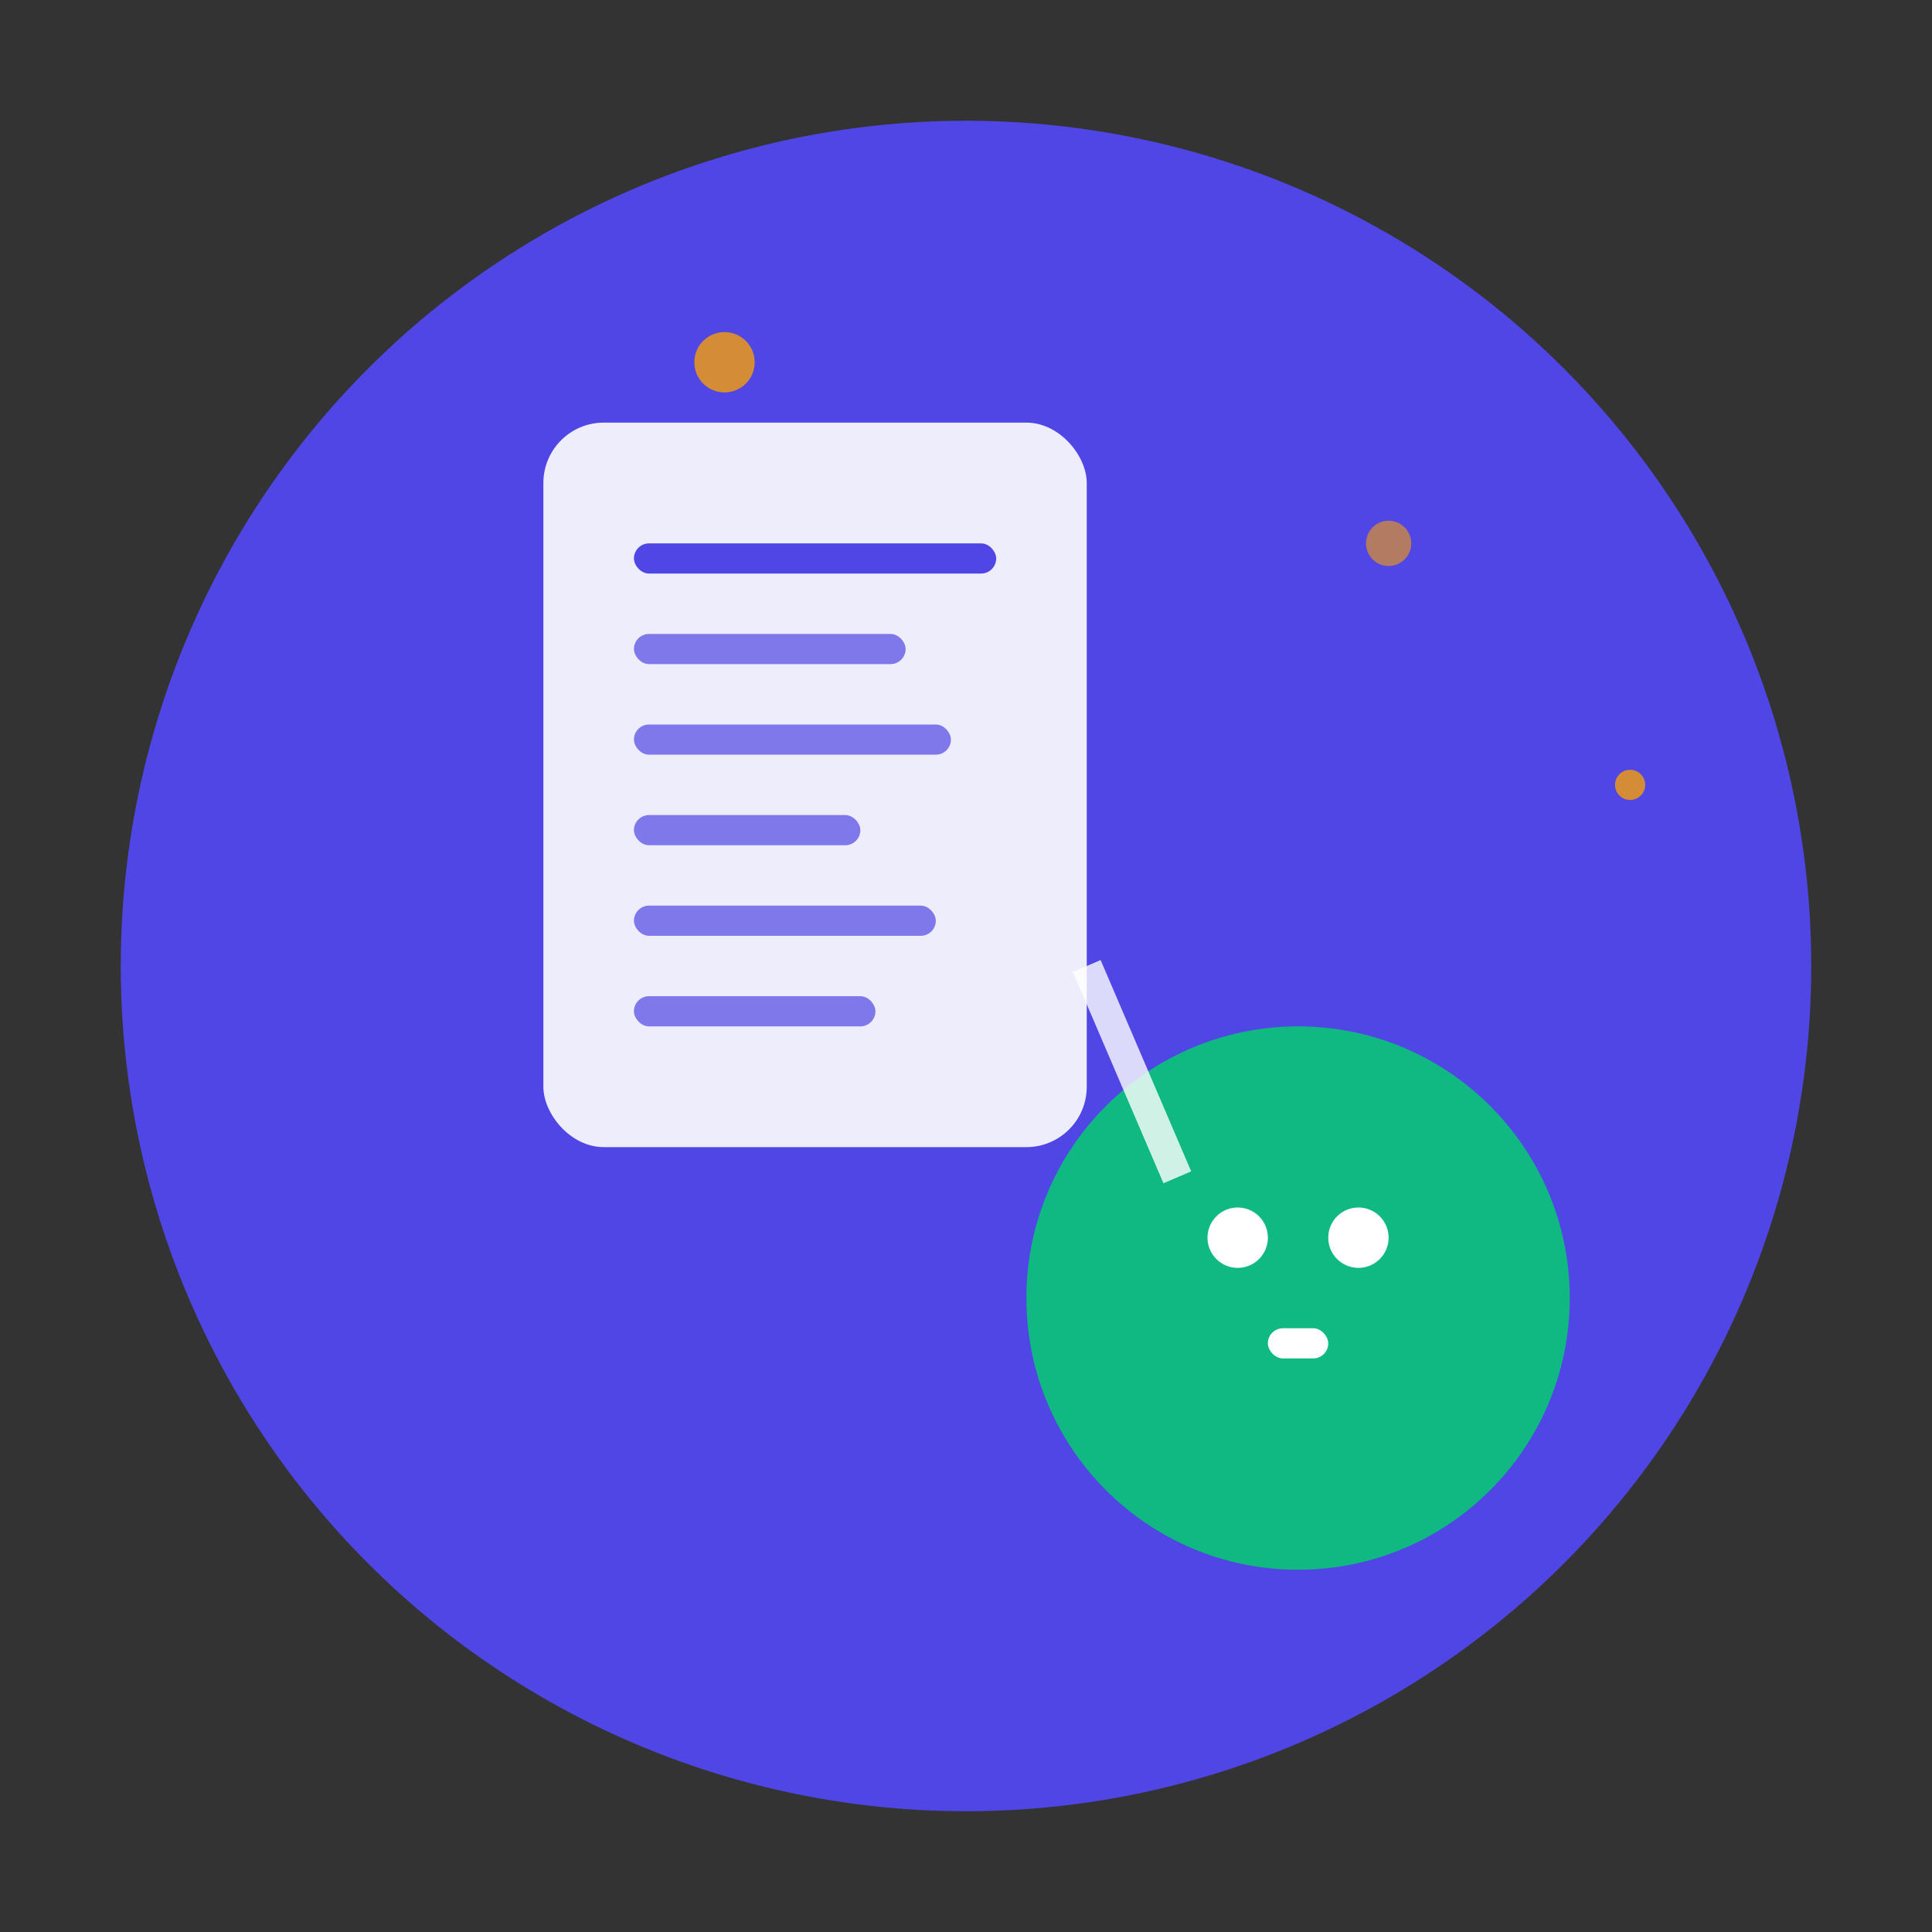 <?xml version="1.0" encoding="UTF-8"?>
<svg width="128" height="128" viewBox="0 0 128 128" xmlns="http://www.w3.org/2000/svg">
  <rect x="0" y="0" width="128" height="128" fill="#333333" stroke="none"/>
  <!-- Background circle -->
  <circle cx="64" cy="64" r="56" fill="#4F46E5"/>
  
  <!-- Document/form icon -->
  <rect x="36" y="28" width="36" height="48" rx="4" fill="white" opacity="0.9"/>
  
  <!-- Form lines -->
  <rect x="42" y="36" width="24" height="2" rx="1" fill="#4F46E5"/>
  <rect x="42" y="42" width="18" height="2" rx="1" fill="#4F46E5" opacity="0.7"/>
  <rect x="42" y="48" width="21" height="2" rx="1" fill="#4F46E5" opacity="0.7"/>
  <rect x="42" y="54" width="15" height="2" rx="1" fill="#4F46E5" opacity="0.7"/>
  <rect x="42" y="60" width="20" height="2" rx="1" fill="#4F46E5" opacity="0.7"/>
  <rect x="42" y="66" width="16" height="2" rx="1" fill="#4F46E5" opacity="0.7"/>
  
  <!-- AI/Robot icon -->
  <circle cx="86" cy="86" r="18" fill="#10B981"/>
  <circle cx="82" cy="82" r="2" fill="white"/>
  <circle cx="90" cy="82" r="2" fill="white"/>
  <rect x="84" y="88" width="4" height="2" rx="1" fill="white"/>
  
  <!-- Connection line -->
  <line x1="72" y1="64" x2="78" y2="78" stroke="white" stroke-width="2" opacity="0.8"/>
  
  <!-- Magic sparkles -->
  <circle cx="48" cy="24" r="2" fill="#F59E0B" opacity="0.8"/>
  <circle cx="92" cy="36" r="1.5" fill="#F59E0B" opacity="0.6"/>
  <circle cx="108" cy="52" r="1" fill="#F59E0B" opacity="0.8"/>
</svg>
